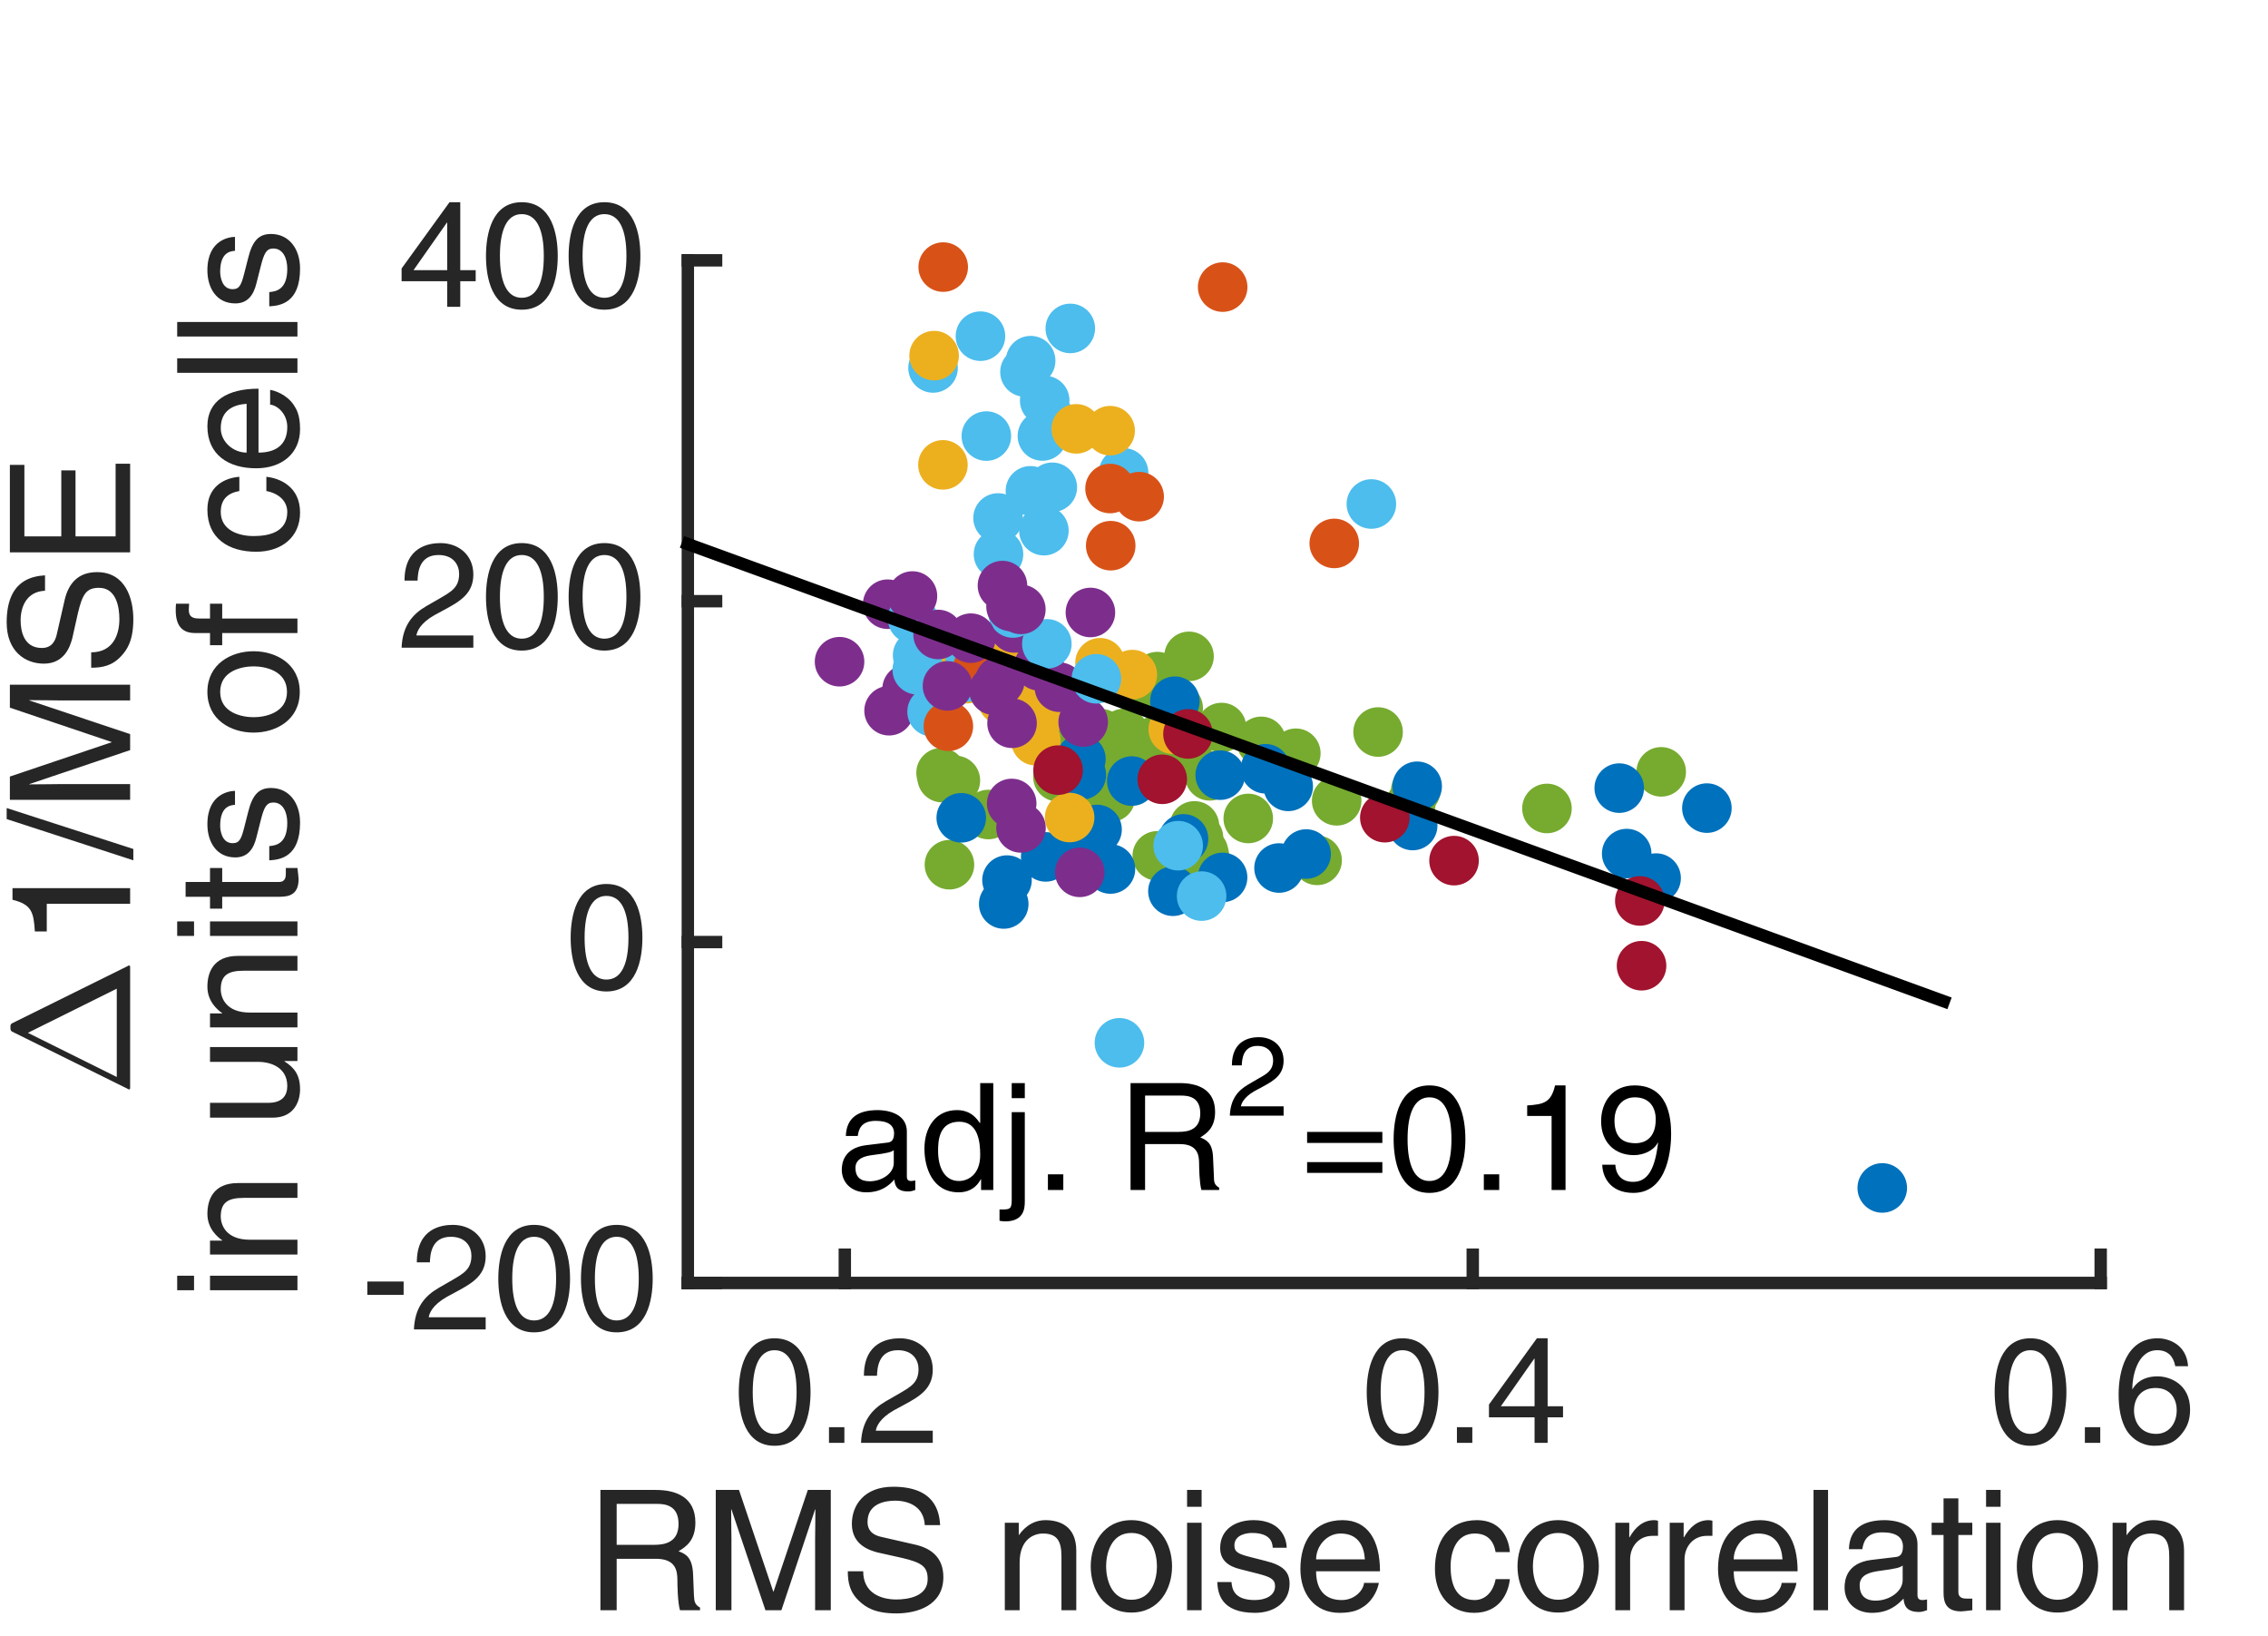 <?xml version="1.0"?>
<!DOCTYPE svg PUBLIC '-//W3C//DTD SVG 1.0//EN'
          'http://www.w3.org/TR/2001/REC-SVG-20010904/DTD/svg10.dtd'>
<svg xmlns:xlink="http://www.w3.org/1999/xlink" style="fill-opacity:1; color-rendering:auto; color-interpolation:auto; text-rendering:auto; stroke:black; stroke-linecap:square; stroke-miterlimit:10; shape-rendering:auto; stroke-opacity:1; fill:black; stroke-dasharray:none; font-weight:normal; stroke-width:1; font-family:'Dialog'; font-style:normal; stroke-linejoin:miter; font-size:12px; stroke-dashoffset:0; image-rendering:auto;" width="122" height="88" xmlns="http://www.w3.org/2000/svg"
><rect width="100%" height="100%" fill="#333333" stroke="none"/><!--Generated by the Batik Graphics2D SVG Generator--><defs id="genericDefs"
  /><g
  ><defs id="defs1"
    ><clipPath clipPathUnits="userSpaceOnUse" id="clipPath1"
      ><path d="M0 0 L122 0 L122 88 L0 88 L0 0 Z"
      /></clipPath
    ></defs
    ><g style="fill:white; stroke:white;"
    ><rect x="0" y="0" width="122" style="clip-path:url(#clipPath1); stroke:none;" height="88"
    /></g
    ><g style="fill:white; text-rendering:optimizeSpeed; color-rendering:optimizeSpeed; image-rendering:optimizeSpeed; shape-rendering:crispEdges; stroke:white; color-interpolation:sRGB;"
    ><rect x="0" width="122" height="88" y="0" style="stroke:none;"
      /><path style="stroke:none;" d="M37 69 L113 69 L113 14 L37 14 Z"
    /></g
    ><g style="fill:rgb(38,38,38); text-rendering:geometricPrecision; image-rendering:optimizeQuality; color-rendering:optimizeQuality; stroke-linejoin:round; stroke:rgb(38,38,38); color-interpolation:linearRGB; stroke-width:0.667;"
    ><line y2="69" style="fill:none;" x1="37" x2="113" y1="69"
      /><line y2="67.48" style="fill:none;" x1="45.444" x2="45.444" y1="69"
      /><line y2="67.48" style="fill:none;" x1="79.222" x2="79.222" y1="69"
      /><line y2="67.48" style="fill:none;" x1="113" x2="113" y1="69"
    /></g
    ><g transform="translate(45.444,70.6)" style="font-size:8px; fill:rgb(38,38,38); text-rendering:geometricPrecision; image-rendering:optimizeQuality; color-rendering:optimizeQuality; font-family:'Helvetica LT Std'; stroke:rgb(38,38,38); color-interpolation:linearRGB;"
    ><path style="stroke:none;" d="M-2.594 4.266 C-2.594 2.859 -2.969 2.016 -3.781 2.016 C-4.578 2.016 -4.953 2.859 -4.953 4.266 C-4.953 5.672 -4.578 6.516 -3.781 6.516 C-2.969 6.516 -2.594 5.672 -2.594 4.266 ZM-1.844 4.266 C-1.844 5.438 -2.156 7.156 -3.781 7.156 C-5.391 7.156 -5.703 5.438 -5.703 4.266 C-5.703 3.094 -5.391 1.375 -3.781 1.375 C-2.156 1.375 -1.844 3.094 -1.844 4.266 ZM-0.023 6.156 L-0.023 7 L-0.851 7 L-0.851 6.156 ZM1.731 3.391 L1.028 3.391 C1.028 1.562 2.356 1.375 2.965 1.375 C3.934 1.375 4.731 2.016 4.731 3.062 C4.731 4.062 4.059 4.484 3.215 4.938 L2.637 5.25 C1.871 5.688 1.7 6.125 1.668 6.344 L4.731 6.344 L4.731 7 L0.872 7 C0.918 5.828 1.45 5.203 2.2 4.766 L2.934 4.344 C3.543 3.984 3.965 3.766 3.965 3.031 C3.965 2.578 3.684 2.016 2.856 2.016 C1.793 2.016 1.746 3 1.731 3.391 Z"
    /></g
    ><g transform="translate(79.222,70.6)" style="font-size:8px; fill:rgb(38,38,38); text-rendering:geometricPrecision; image-rendering:optimizeQuality; color-rendering:optimizeQuality; font-family:'Helvetica LT Std'; stroke:rgb(38,38,38); color-interpolation:linearRGB;"
    ><path style="stroke:none;" d="M-2.594 4.266 C-2.594 2.859 -2.969 2.016 -3.781 2.016 C-4.578 2.016 -4.953 2.859 -4.953 4.266 C-4.953 5.672 -4.578 6.516 -3.781 6.516 C-2.969 6.516 -2.594 5.672 -2.594 4.266 ZM-1.844 4.266 C-1.844 5.438 -2.156 7.156 -3.781 7.156 C-5.391 7.156 -5.703 5.438 -5.703 4.266 C-5.703 3.094 -5.391 1.375 -3.781 1.375 C-2.156 1.375 -1.844 3.094 -1.844 4.266 ZM-0.023 6.156 L-0.023 7 L-0.851 7 L-0.851 6.156 ZM4.856 5.625 L4.028 5.625 L4.028 7 L3.325 7 L3.325 5.625 L0.872 5.625 L0.872 4.938 L3.45 1.375 L4.028 1.375 L4.028 5.031 L4.856 5.031 ZM3.309 2.469 L1.512 5.031 L3.325 5.031 L3.325 2.469 Z"
    /></g
    ><g transform="translate(113,70.6)" style="font-size:8px; fill:rgb(38,38,38); text-rendering:geometricPrecision; image-rendering:optimizeQuality; color-rendering:optimizeQuality; font-family:'Helvetica LT Std'; stroke:rgb(38,38,38); color-interpolation:linearRGB;"
    ><path style="stroke:none;" d="M-2.594 4.266 C-2.594 2.859 -2.969 2.016 -3.781 2.016 C-4.578 2.016 -4.953 2.859 -4.953 4.266 C-4.953 5.672 -4.578 6.516 -3.781 6.516 C-2.969 6.516 -2.594 5.672 -2.594 4.266 ZM-1.844 4.266 C-1.844 5.438 -2.156 7.156 -3.781 7.156 C-5.391 7.156 -5.703 5.438 -5.703 4.266 C-5.703 3.094 -5.391 1.375 -3.781 1.375 C-2.156 1.375 -1.844 3.094 -1.844 4.266 ZM-0.023 6.156 L-0.023 7 L-0.851 7 L-0.851 6.156 ZM4.7 2.875 L4.012 2.875 C3.918 2.375 3.637 2.016 3.043 2.016 C1.934 2.016 1.7 3.5 1.7 4.094 L1.715 4.109 C1.887 3.797 2.278 3.422 3.059 3.422 C3.747 3.422 4.809 3.859 4.809 5.203 C4.809 5.781 4.653 6.188 4.278 6.609 C3.981 6.938 3.637 7.156 2.856 7.156 C2.418 7.156 1.809 6.953 1.403 6.344 C1.075 5.812 0.965 5.125 0.965 4.391 C0.965 3.156 1.371 1.375 3.059 1.375 C3.7 1.375 4.622 1.734 4.7 2.875 ZM1.793 5.266 C1.793 5.875 2.153 6.516 2.981 6.516 C3.653 6.516 4.09 5.984 4.09 5.234 C4.09 4.734 3.825 4.047 2.95 4.047 C2.168 4.047 1.793 4.609 1.793 5.266 Z"
    /></g
    ><g transform="translate(75,79.6)" style="font-size:8.8px; fill:rgb(38,38,38); text-rendering:geometricPrecision; image-rendering:optimizeQuality; color-rendering:optimizeQuality; font-family:'Helvetica LT Std'; stroke:rgb(38,38,38); color-interpolation:linearRGB;"
    ><path style="stroke:none;" d="M-41.828 4.234 L-41.828 7 L-42.703 7 L-42.703 0.531 L-39.719 0.531 C-38.656 0.531 -37.594 0.906 -37.594 2.281 C-37.594 3.234 -38.078 3.578 -38.5 3.828 C-38.125 3.969 -37.766 4.141 -37.719 5.031 L-37.672 6.203 C-37.656 6.562 -37.609 6.703 -37.344 6.859 L-37.344 7 L-38.422 7 C-38.547 6.609 -38.562 5.625 -38.562 5.375 C-38.562 4.844 -38.672 4.234 -39.719 4.234 ZM-41.828 1.281 L-41.828 3.484 L-39.812 3.484 C-39.172 3.484 -38.5 3.312 -38.5 2.359 C-38.5 1.359 -39.219 1.281 -39.656 1.281 ZM-30.311 7 L-31.154 7 L-31.154 3.188 C-31.154 3 -31.139 2.172 -31.139 1.578 L-31.154 1.578 L-32.967 7 L-33.826 7 L-35.654 1.578 L-35.67 1.578 C-35.67 2.172 -35.654 3 -35.654 3.188 L-35.654 7 L-36.498 7 L-36.498 0.531 L-35.248 0.531 L-33.404 6 L-33.389 6 L-31.545 0.531 L-30.311 0.531 ZM-24.427 2.422 L-25.255 2.422 C-25.302 1.422 -26.13 1.109 -26.849 1.109 C-27.395 1.109 -28.333 1.266 -28.333 2.25 C-28.333 2.797 -27.942 2.984 -27.567 3.062 L-25.724 3.484 C-24.88 3.688 -24.255 4.188 -24.255 5.219 C-24.255 6.75 -25.677 7.172 -26.786 7.172 C-27.974 7.172 -28.442 6.812 -28.739 6.547 C-29.286 6.062 -29.395 5.516 -29.395 4.906 L-28.567 4.906 C-28.567 6.078 -27.614 6.422 -26.786 6.422 C-26.161 6.422 -25.099 6.266 -25.099 5.328 C-25.099 4.656 -25.411 4.438 -26.474 4.188 L-27.802 3.891 C-28.224 3.781 -29.177 3.484 -29.177 2.359 C-29.177 1.359 -28.52 0.359 -26.958 0.359 C-24.692 0.359 -24.474 1.719 -24.427 2.422 ZM-17.105 3.797 L-17.105 7 L-17.902 7 L-17.902 4.109 C-17.902 3.281 -18.137 2.875 -18.902 2.875 C-19.355 2.875 -20.152 3.156 -20.152 4.438 L-20.152 7 L-20.949 7 L-20.949 2.297 L-20.199 2.297 L-20.199 2.953 L-20.184 2.953 C-20.012 2.703 -19.559 2.156 -18.762 2.156 C-18.027 2.156 -17.105 2.453 -17.105 3.797 ZM-16.328 4.641 C-16.328 3.422 -15.641 2.156 -14.141 2.156 C-12.641 2.156 -11.953 3.422 -11.953 4.641 C-11.953 5.859 -12.641 7.125 -14.141 7.125 C-15.641 7.125 -16.328 5.859 -16.328 4.641 ZM-15.5 4.641 C-15.5 5.266 -15.266 6.438 -14.141 6.438 C-13 6.438 -12.766 5.266 -12.766 4.641 C-12.766 4.016 -13 2.844 -14.141 2.844 C-15.266 2.844 -15.5 4.016 -15.5 4.641 ZM-10.363 2.297 L-10.363 7 L-11.145 7 L-11.145 2.297 ZM-10.363 1.438 L-11.145 1.438 L-11.145 0.531 L-10.363 0.531 ZM-5.787 3.641 L-6.537 3.641 C-6.553 3.344 -6.662 2.844 -7.662 2.844 C-7.896 2.844 -8.6 2.922 -8.6 3.516 C-8.6 3.891 -8.35 3.984 -7.74 4.141 L-6.943 4.344 C-5.975 4.578 -5.631 4.938 -5.631 5.578 C-5.631 6.547 -6.428 7.141 -7.49 7.141 C-9.35 7.141 -9.49 6.062 -9.521 5.484 L-8.756 5.484 C-8.725 5.859 -8.615 6.453 -7.506 6.453 C-6.928 6.453 -6.412 6.219 -6.412 5.703 C-6.412 5.328 -6.678 5.203 -7.35 5.031 L-8.271 4.797 C-8.928 4.641 -9.365 4.312 -9.365 3.656 C-9.365 2.625 -8.506 2.156 -7.584 2.156 C-5.896 2.156 -5.787 3.406 -5.787 3.641 ZM-1.627 5.531 L-0.83 5.531 C-0.861 5.75 -1.065 6.422 -1.658 6.812 C-1.877 6.953 -2.189 7.141 -2.939 7.141 C-4.268 7.141 -5.049 6.141 -5.049 4.781 C-5.049 3.312 -4.346 2.156 -2.783 2.156 C-1.424 2.156 -0.768 3.234 -0.768 4.906 L-4.205 4.906 C-4.205 5.891 -3.736 6.453 -2.83 6.453 C-2.08 6.453 -1.643 5.875 -1.627 5.531 ZM-4.205 4.266 L-1.58 4.266 C-1.627 3.547 -1.94 2.875 -2.893 2.875 C-3.627 2.875 -4.205 3.547 -4.205 4.266 ZM6.219 3.875 L5.453 3.875 C5.344 3.25 5 2.875 4.328 2.875 C3.359 2.875 3.031 3.812 3.031 4.641 C3.031 5.453 3.234 6.453 4.328 6.453 C4.859 6.453 5.312 6.062 5.453 5.328 L6.219 5.328 C6.141 6.078 5.672 7.141 4.297 7.141 C2.969 7.141 2.188 6.141 2.188 4.781 C2.188 3.312 2.891 2.156 4.453 2.156 C5.688 2.156 6.156 3.062 6.219 3.875 ZM6.629 4.641 C6.629 3.422 7.316 2.156 8.816 2.156 C10.316 2.156 11.004 3.422 11.004 4.641 C11.004 5.859 10.316 7.125 8.816 7.125 C7.316 7.125 6.629 5.859 6.629 4.641 ZM7.457 4.641 C7.457 5.266 7.691 6.438 8.816 6.438 C9.957 6.438 10.191 5.266 10.191 4.641 C10.191 4.016 9.957 2.844 8.816 2.844 C7.691 2.844 7.457 4.016 7.457 4.641 ZM12.688 4.266 L12.688 7 L11.891 7 L11.891 2.297 L12.641 2.297 L12.641 3.078 L12.656 3.078 C12.969 2.531 13.391 2.156 13.984 2.156 C14.078 2.156 14.125 2.172 14.188 2.188 L14.188 3 L13.891 3 C13.156 3 12.688 3.578 12.688 4.266 ZM15.614 4.266 L15.614 7 L14.817 7 L14.817 2.297 L15.567 2.297 L15.567 3.078 L15.583 3.078 C15.896 2.531 16.317 2.156 16.911 2.156 C17.005 2.156 17.052 2.172 17.114 2.188 L17.114 3 L16.817 3 C16.083 3 15.614 3.578 15.614 4.266 ZM20.838 5.531 L21.635 5.531 C21.604 5.75 21.4 6.422 20.807 6.812 C20.588 6.953 20.275 7.141 19.525 7.141 C18.197 7.141 17.416 6.141 17.416 4.781 C17.416 3.312 18.119 2.156 19.682 2.156 C21.041 2.156 21.697 3.234 21.697 4.906 L18.26 4.906 C18.26 5.891 18.729 6.453 19.635 6.453 C20.385 6.453 20.822 5.875 20.838 5.531 ZM18.26 4.266 L20.885 4.266 C20.838 3.547 20.525 2.875 19.572 2.875 C18.838 2.875 18.26 3.547 18.26 4.266 ZM23.334 0.531 L23.334 7 L22.553 7 L22.553 0.531 ZM25.176 3.719 L24.457 3.719 C24.488 2.594 25.238 2.156 26.395 2.156 C26.77 2.156 28.145 2.266 28.145 3.469 L28.145 6.188 C28.145 6.375 28.238 6.453 28.41 6.453 C28.473 6.453 28.582 6.438 28.66 6.422 L28.66 7 C28.535 7.031 28.41 7.094 28.238 7.094 C27.535 7.094 27.426 6.734 27.395 6.375 C27.082 6.703 26.613 7.141 25.691 7.141 C24.832 7.141 24.223 6.594 24.223 5.781 C24.223 5.375 24.332 4.469 25.645 4.297 L26.957 4.141 C27.145 4.125 27.363 4.047 27.363 3.578 C27.363 3.078 27.004 2.812 26.254 2.812 C25.363 2.812 25.238 3.359 25.176 3.719 ZM27.348 5.375 L27.348 4.594 C27.223 4.703 27.02 4.766 26.051 4.891 C25.66 4.953 25.035 5.062 25.035 5.656 C25.035 6.172 25.301 6.484 25.895 6.484 C26.629 6.484 27.348 6 27.348 5.375 ZM31.094 2.953 L30.344 2.953 L30.344 6.016 C30.344 6.375 30.656 6.375 30.812 6.375 L31.094 6.375 L31.094 7 C30.812 7.031 30.578 7.062 30.5 7.062 C29.719 7.062 29.547 6.625 29.547 6.062 L29.547 2.953 L28.906 2.953 L28.906 2.297 L29.547 2.297 L29.547 0.984 L30.344 0.984 L30.344 2.297 L31.094 2.297 ZM32.615 2.297 L32.615 7 L31.834 7 L31.834 2.297 ZM32.615 1.438 L31.834 1.438 L31.834 0.531 L32.615 0.531 ZM33.488 4.641 C33.488 3.422 34.176 2.156 35.676 2.156 C37.176 2.156 37.863 3.422 37.863 4.641 C37.863 5.859 37.176 7.125 35.676 7.125 C34.176 7.125 33.488 5.859 33.488 4.641 ZM34.316 4.641 C34.316 5.266 34.551 6.438 35.676 6.438 C36.816 6.438 37.051 5.266 37.051 4.641 C37.051 4.016 36.816 2.844 35.676 2.844 C34.551 2.844 34.316 4.016 34.316 4.641 ZM42.484 3.797 L42.484 7 L41.688 7 L41.688 4.109 C41.688 3.281 41.453 2.875 40.688 2.875 C40.234 2.875 39.438 3.156 39.438 4.438 L39.438 7 L38.641 7 L38.641 2.297 L39.391 2.297 L39.391 2.953 L39.406 2.953 C39.578 2.703 40.031 2.156 40.828 2.156 C41.562 2.156 42.484 2.453 42.484 3.797 Z"
    /></g
    ><g style="fill:rgb(38,38,38); text-rendering:geometricPrecision; image-rendering:optimizeQuality; color-rendering:optimizeQuality; stroke-linejoin:round; stroke:rgb(38,38,38); color-interpolation:linearRGB; stroke-width:0.667;"
    ><line y2="14" style="fill:none;" x1="37" x2="37" y1="69"
      /><line y2="69" style="fill:none;" x1="37" x2="38.52" y1="69"
      /><line y2="50.667" style="fill:none;" x1="37" x2="38.52" y1="50.667"
      /><line y2="32.333" style="fill:none;" x1="37" x2="38.52" y1="32.333"
      /><line y2="14" style="fill:none;" x1="37" x2="38.52" y1="14"
    /></g
    ><g transform="translate(35.4,69)" style="font-size:8px; fill:rgb(38,38,38); text-rendering:geometricPrecision; image-rendering:optimizeQuality; color-rendering:optimizeQuality; font-family:'Helvetica LT Std'; stroke:rgb(38,38,38); color-interpolation:linearRGB;"
    ><path style="stroke:none;" d="M-13.688 -0.078 L-13.688 0.641 L-15.641 0.641 L-15.641 -0.078 ZM-12.275 -1.109 L-12.978 -1.109 C-12.978 -2.938 -11.65 -3.125 -11.041 -3.125 C-10.072 -3.125 -9.275 -2.484 -9.275 -1.438 C-9.275 -0.438 -9.947 -0.016 -10.791 0.438 L-11.369 0.75 C-12.134 1.188 -12.306 1.625 -12.338 1.844 L-9.275 1.844 L-9.275 2.5 L-13.134 2.5 C-13.088 1.328 -12.556 0.703 -11.806 0.266 L-11.072 -0.156 C-10.463 -0.516 -10.041 -0.734 -10.041 -1.469 C-10.041 -1.922 -10.322 -2.484 -11.15 -2.484 C-12.213 -2.484 -12.259 -1.5 -12.275 -1.109 ZM-5.486 -0.234 C-5.486 -1.641 -5.861 -2.484 -6.673 -2.484 C-7.47 -2.484 -7.845 -1.641 -7.845 -0.234 C-7.845 1.172 -7.47 2.016 -6.673 2.016 C-5.861 2.016 -5.486 1.172 -5.486 -0.234 ZM-4.736 -0.234 C-4.736 0.938 -5.048 2.656 -6.673 2.656 C-8.283 2.656 -8.595 0.938 -8.595 -0.234 C-8.595 -1.406 -8.283 -3.125 -6.673 -3.125 C-5.048 -3.125 -4.736 -1.406 -4.736 -0.234 ZM-1.04 -0.234 C-1.04 -1.641 -1.415 -2.484 -2.228 -2.484 C-3.025 -2.484 -3.4 -1.641 -3.4 -0.234 C-3.4 1.172 -3.025 2.016 -2.228 2.016 C-1.415 2.016 -1.04 1.172 -1.04 -0.234 ZM-0.29 -0.234 C-0.29 0.938 -0.603 2.656 -2.228 2.656 C-3.837 2.656 -4.149 0.938 -4.149 -0.234 C-4.149 -1.406 -3.837 -3.125 -2.228 -3.125 C-0.603 -3.125 -0.29 -1.406 -0.29 -0.234 Z"
    /></g
    ><g transform="translate(35.4,50.667)" style="font-size:8px; fill:rgb(38,38,38); text-rendering:geometricPrecision; image-rendering:optimizeQuality; color-rendering:optimizeQuality; font-family:'Helvetica LT Std'; stroke:rgb(38,38,38); color-interpolation:linearRGB;"
    ><path style="stroke:none;" d="M-1.594 -0.234 C-1.594 -1.641 -1.969 -2.484 -2.781 -2.484 C-3.578 -2.484 -3.953 -1.641 -3.953 -0.234 C-3.953 1.172 -3.578 2.016 -2.781 2.016 C-1.969 2.016 -1.594 1.172 -1.594 -0.234 ZM-0.844 -0.234 C-0.844 0.938 -1.156 2.656 -2.781 2.656 C-4.391 2.656 -4.703 0.938 -4.703 -0.234 C-4.703 -1.406 -4.391 -3.125 -2.781 -3.125 C-1.156 -3.125 -0.844 -1.406 -0.844 -0.234 Z"
    /></g
    ><g transform="translate(35.4,32.333)" style="font-size:8px; fill:rgb(38,38,38); text-rendering:geometricPrecision; image-rendering:optimizeQuality; color-rendering:optimizeQuality; font-family:'Helvetica LT Std'; stroke:rgb(38,38,38); color-interpolation:linearRGB;"
    ><path style="stroke:none;" d="M-12.938 -1.109 L-13.641 -1.109 C-13.641 -2.938 -12.312 -3.125 -11.703 -3.125 C-10.734 -3.125 -9.938 -2.484 -9.938 -1.438 C-9.938 -0.438 -10.609 -0.016 -11.453 0.438 L-12.031 0.75 C-12.797 1.188 -12.969 1.625 -13 1.844 L-9.938 1.844 L-9.938 2.5 L-13.797 2.5 C-13.75 1.328 -13.219 0.703 -12.469 0.266 L-11.734 -0.156 C-11.125 -0.516 -10.703 -0.734 -10.703 -1.469 C-10.703 -1.922 -10.984 -2.484 -11.812 -2.484 C-12.875 -2.484 -12.922 -1.5 -12.938 -1.109 ZM-6.148 -0.234 C-6.148 -1.641 -6.523 -2.484 -7.336 -2.484 C-8.133 -2.484 -8.508 -1.641 -8.508 -0.234 C-8.508 1.172 -8.133 2.016 -7.336 2.016 C-6.523 2.016 -6.148 1.172 -6.148 -0.234 ZM-5.398 -0.234 C-5.398 0.938 -5.711 2.656 -7.336 2.656 C-8.945 2.656 -9.258 0.938 -9.258 -0.234 C-9.258 -1.406 -8.945 -3.125 -7.336 -3.125 C-5.711 -3.125 -5.398 -1.406 -5.398 -0.234 ZM-1.703 -0.234 C-1.703 -1.641 -2.078 -2.484 -2.89 -2.484 C-3.687 -2.484 -4.062 -1.641 -4.062 -0.234 C-4.062 1.172 -3.687 2.016 -2.89 2.016 C-2.078 2.016 -1.703 1.172 -1.703 -0.234 ZM-0.953 -0.234 C-0.953 0.938 -1.265 2.656 -2.89 2.656 C-4.5 2.656 -4.812 0.938 -4.812 -0.234 C-4.812 -1.406 -4.5 -3.125 -2.89 -3.125 C-1.265 -3.125 -0.953 -1.406 -0.953 -0.234 Z"
    /></g
    ><g transform="translate(35.4,14)" style="font-size:8px; fill:rgb(38,38,38); text-rendering:geometricPrecision; image-rendering:optimizeQuality; color-rendering:optimizeQuality; font-family:'Helvetica LT Std'; stroke:rgb(38,38,38); color-interpolation:linearRGB;"
    ><path style="stroke:none;" d="M-9.812 1.125 L-10.641 1.125 L-10.641 2.5 L-11.344 2.5 L-11.344 1.125 L-13.797 1.125 L-13.797 0.438 L-11.219 -3.125 L-10.641 -3.125 L-10.641 0.531 L-9.812 0.531 ZM-11.359 -2.031 L-13.156 0.531 L-11.344 0.531 L-11.344 -2.031 ZM-6.148 -0.234 C-6.148 -1.641 -6.523 -2.484 -7.336 -2.484 C-8.133 -2.484 -8.508 -1.641 -8.508 -0.234 C-8.508 1.172 -8.133 2.016 -7.336 2.016 C-6.523 2.016 -6.148 1.172 -6.148 -0.234 ZM-5.398 -0.234 C-5.398 0.938 -5.711 2.656 -7.336 2.656 C-8.945 2.656 -9.258 0.938 -9.258 -0.234 C-9.258 -1.406 -8.945 -3.125 -7.336 -3.125 C-5.711 -3.125 -5.398 -1.406 -5.398 -0.234 ZM-1.703 -0.234 C-1.703 -1.641 -2.078 -2.484 -2.89 -2.484 C-3.687 -2.484 -4.062 -1.641 -4.062 -0.234 C-4.062 1.172 -3.687 2.016 -2.89 2.016 C-2.078 2.016 -1.703 1.172 -1.703 -0.234 ZM-0.953 -0.234 C-0.953 0.938 -1.265 2.656 -2.89 2.656 C-4.5 2.656 -4.812 0.938 -4.812 -0.234 C-4.812 -1.406 -4.5 -3.125 -2.89 -3.125 C-1.265 -3.125 -0.953 -1.406 -0.953 -0.234 Z"
    /></g
    ><g transform="translate(7,59) rotate(-90)" style="font-size:8.8px; fill:rgb(38,38,38); text-rendering:geometricPrecision; image-rendering:optimizeQuality; color-rendering:optimizeQuality; font-family:'mwb_cmr10'; stroke:rgb(38,38,38); color-interpolation:linearRGB;"
    ><path style="stroke:none;" d="M0.484 0 Q0.406 0 0.406 -0.078 Q0.422 -0.078 0.422 -0.086 Q0.422 -0.094 0.422 -0.094 L3.516 -6.344 Q3.562 -6.438 3.688 -6.438 L3.812 -6.438 Q3.922 -6.438 3.969 -6.344 L7.062 -0.094 Q7.078 -0.094 7.078 -0.086 Q7.078 -0.078 7.078 -0.078 Q7.078 0 7 0 L0.484 0 ZM1.078 -0.719 L5.828 -0.719 L3.453 -5.5 L1.078 -0.719 Z"
    /></g
    ><g transform="translate(7,51) rotate(-90)" style="font-size:8.8px; fill:rgb(38,38,38); text-rendering:geometricPrecision; image-rendering:optimizeQuality; color-rendering:optimizeQuality; font-family:'Helvetica LT Std'; stroke:rgb(38,38,38); color-interpolation:linearRGB;"
    ><path style="stroke:none;" d="M3.234 -6.328 L3.234 0 L2.391 0 L2.391 -4.484 L0.906 -4.484 L0.906 -5.125 C1.938 -5.188 2.359 -5.297 2.609 -6.328 ZM7.543 -6.641 L5.34 0.172 L4.731 0.172 L6.949 -6.641 ZM14.174 0 L13.33 0 L13.33 -3.812 C13.33 -4 13.346 -4.828 13.346 -5.422 L13.33 -5.422 L11.518 0 L10.658 0 L8.83 -5.422 L8.815 -5.422 C8.815 -4.828 8.83 -4 8.83 -3.812 L8.83 0 L7.986 0 L7.986 -6.469 L9.236 -6.469 L11.08 -1 L11.096 -1 L12.94 -6.469 L14.174 -6.469 ZM20.058 -4.578 L19.23 -4.578 C19.183 -5.578 18.355 -5.891 17.636 -5.891 C17.089 -5.891 16.151 -5.734 16.151 -4.75 C16.151 -4.203 16.542 -4.016 16.917 -3.938 L18.761 -3.516 C19.605 -3.312 20.23 -2.812 20.23 -1.781 C20.23 -0.25 18.808 0.172 17.698 0.172 C16.511 0.172 16.042 -0.188 15.745 -0.453 C15.198 -0.938 15.089 -1.484 15.089 -2.094 L15.917 -2.094 C15.917 -0.922 16.87 -0.578 17.698 -0.578 C18.323 -0.578 19.386 -0.734 19.386 -1.672 C19.386 -2.344 19.073 -2.562 18.011 -2.812 L16.683 -3.109 C16.261 -3.219 15.308 -3.516 15.308 -4.641 C15.308 -5.641 15.964 -6.641 17.526 -6.641 C19.792 -6.641 20.011 -5.281 20.058 -4.578 ZM26.061 -0.781 L26.061 0 L21.295 0 L21.295 -6.469 L25.998 -6.469 L25.998 -5.688 L22.154 -5.688 L22.154 -3.703 L25.701 -3.703 L25.701 -2.938 L22.154 -2.938 L22.154 -0.781 Z"
    /></g
    ><g transform="translate(16,70) rotate(-90)" style="font-size:8.8px; fill:rgb(38,38,38); text-rendering:geometricPrecision; image-rendering:optimizeQuality; color-rendering:optimizeQuality; font-family:'Helvetica LT Std'; stroke:rgb(38,38,38); color-interpolation:linearRGB;"
    ><path style="stroke:none;" d="M1.391 -4.703 L1.391 0 L0.609 0 L0.609 -4.703 ZM1.391 -5.562 L0.609 -5.562 L0.609 -6.469 L1.391 -6.469 ZM6.373 -3.203 L6.373 0 L5.576 0 L5.576 -2.891 C5.576 -3.719 5.342 -4.125 4.576 -4.125 C4.123 -4.125 3.326 -3.844 3.326 -2.562 L3.326 0 L2.529 0 L2.529 -4.703 L3.279 -4.703 L3.279 -4.047 L3.295 -4.047 C3.467 -4.297 3.92 -4.844 4.717 -4.844 C5.451 -4.844 6.373 -4.547 6.373 -3.203 ZM13.688 0 L12.938 0 L12.938 -0.688 L12.922 -0.703 C12.578 -0.156 12.172 0.141 11.422 0.141 C10.734 0.141 9.891 -0.203 9.891 -1.328 L9.891 -4.703 L10.688 -4.703 L10.688 -1.578 C10.688 -0.812 11.078 -0.547 11.594 -0.547 C12.594 -0.547 12.891 -1.438 12.891 -2.109 L12.891 -4.703 L13.688 -4.703 ZM18.59 -3.203 L18.59 0 L17.793 0 L17.793 -2.891 C17.793 -3.719 17.559 -4.125 16.793 -4.125 C16.34 -4.125 15.543 -3.844 15.543 -2.562 L15.543 0 L14.746 0 L14.746 -4.703 L15.496 -4.703 L15.496 -4.047 L15.512 -4.047 C15.684 -4.297 16.137 -4.844 16.934 -4.844 C17.668 -4.844 18.59 -4.547 18.59 -3.203 ZM20.445 -4.703 L20.445 0 L19.664 0 L19.664 -4.703 ZM20.445 -5.562 L19.664 -5.562 L19.664 -6.469 L20.445 -6.469 ZM23.318 -4.047 L22.568 -4.047 L22.568 -0.984 C22.568 -0.625 22.881 -0.625 23.037 -0.625 L23.318 -0.625 L23.318 0 C23.037 0.031 22.803 0.062 22.725 0.062 C21.943 0.062 21.771 -0.375 21.771 -0.938 L21.771 -4.047 L21.131 -4.047 L21.131 -4.703 L21.771 -4.703 L21.771 -6.016 L22.568 -6.016 L22.568 -4.703 L23.318 -4.703 ZM27.465 -3.359 L26.715 -3.359 C26.699 -3.656 26.59 -4.156 25.59 -4.156 C25.355 -4.156 24.652 -4.078 24.652 -3.484 C24.652 -3.109 24.902 -3.016 25.512 -2.859 L26.309 -2.656 C27.277 -2.422 27.621 -2.062 27.621 -1.422 C27.621 -0.453 26.824 0.141 25.762 0.141 C23.902 0.141 23.762 -0.938 23.73 -1.516 L24.496 -1.516 C24.527 -1.141 24.637 -0.547 25.746 -0.547 C26.324 -0.547 26.84 -0.781 26.84 -1.297 C26.84 -1.672 26.574 -1.797 25.902 -1.969 L24.98 -2.203 C24.324 -2.359 23.887 -2.688 23.887 -3.344 C23.887 -4.375 24.746 -4.844 25.668 -4.844 C27.355 -4.844 27.465 -3.594 27.465 -3.359 ZM30.6 -2.359 C30.6 -3.578 31.287 -4.844 32.787 -4.844 C34.287 -4.844 34.975 -3.578 34.975 -2.359 C34.975 -1.141 34.287 0.125 32.787 0.125 C31.287 0.125 30.6 -1.141 30.6 -2.359 ZM31.428 -2.359 C31.428 -1.734 31.662 -0.562 32.787 -0.562 C33.928 -0.562 34.162 -1.734 34.162 -2.359 C34.162 -2.984 33.928 -4.156 32.787 -4.156 C31.662 -4.156 31.428 -2.984 31.428 -2.359 ZM37.533 -4.047 L36.736 -4.047 L36.736 0 L35.955 0 L35.955 -4.047 L35.299 -4.047 L35.299 -4.703 L35.955 -4.703 L35.955 -5.516 C35.955 -6.234 36.393 -6.547 37.174 -6.547 C37.283 -6.547 37.408 -6.547 37.533 -6.531 L37.533 -5.828 C37.44 -5.828 37.315 -5.844 37.205 -5.844 C36.861 -5.844 36.736 -5.672 36.736 -5.297 L36.736 -4.703 L37.533 -4.703 ZM44.357 -3.125 L43.592 -3.125 C43.482 -3.75 43.139 -4.125 42.467 -4.125 C41.498 -4.125 41.17 -3.188 41.17 -2.359 C41.17 -1.547 41.373 -0.547 42.467 -0.547 C42.998 -0.547 43.451 -0.938 43.592 -1.672 L44.357 -1.672 C44.279 -0.922 43.81 0.141 42.435 0.141 C41.107 0.141 40.326 -0.859 40.326 -2.219 C40.326 -3.688 41.029 -4.844 42.592 -4.844 C43.826 -4.844 44.295 -3.938 44.357 -3.125 ZM48.236 -1.469 L49.033 -1.469 C49.002 -1.25 48.799 -0.578 48.205 -0.188 C47.986 -0.047 47.674 0.141 46.924 0.141 C45.596 0.141 44.815 -0.859 44.815 -2.219 C44.815 -3.688 45.518 -4.844 47.08 -4.844 C48.44 -4.844 49.096 -3.766 49.096 -2.094 L45.658 -2.094 C45.658 -1.109 46.127 -0.547 47.033 -0.547 C47.783 -0.547 48.221 -1.125 48.236 -1.469 ZM45.658 -2.734 L48.283 -2.734 C48.236 -3.453 47.924 -4.125 46.971 -4.125 C46.236 -4.125 45.658 -3.453 45.658 -2.734 ZM50.732 -6.469 L50.732 0 L49.951 0 L49.951 -6.469 ZM52.684 -6.469 L52.684 0 L51.902 0 L51.902 -6.469 ZM57.26 -3.359 L56.51 -3.359 C56.494 -3.656 56.385 -4.156 55.385 -4.156 C55.15 -4.156 54.447 -4.078 54.447 -3.484 C54.447 -3.109 54.697 -3.016 55.307 -2.859 L56.103 -2.656 C57.072 -2.422 57.416 -2.062 57.416 -1.422 C57.416 -0.453 56.619 0.141 55.557 0.141 C53.697 0.141 53.557 -0.938 53.525 -1.516 L54.291 -1.516 C54.322 -1.141 54.432 -0.547 55.541 -0.547 C56.119 -0.547 56.635 -0.781 56.635 -1.297 C56.635 -1.672 56.369 -1.797 55.697 -1.969 L54.775 -2.203 C54.119 -2.359 53.682 -2.688 53.682 -3.344 C53.682 -4.375 54.541 -4.844 55.463 -4.844 C57.15 -4.844 57.26 -3.594 57.26 -3.359 Z"
    /></g
    ><g transform="translate(56.908,41.776)" style="fill:rgb(118,171,47); text-rendering:geometricPrecision; color-rendering:optimizeQuality; image-rendering:optimizeQuality; color-interpolation:linearRGB; stroke:rgb(118,171,47);"
    ><circle r="1.333" style="stroke:none;" cx="0" cy="0"
      /><circle r="1.333" style="stroke:none;" cx="0" transform="translate(-6.285,-0.214)" cy="0"
      /><circle r="1.333" style="stroke:none;" cx="0" transform="translate(7.829,4.045)" cy="0"
      /><circle r="1.333" style="stroke:none;" cx="0" transform="translate(4.897,-1.318)" cy="0"
      /><circle r="1.333" style="stroke:none;" cx="0" transform="translate(-0.132,-2.874)" cy="0"
      /><circle r="1.333" style="stroke:none;" cx="0" transform="translate(7.052,-6.476)" cy="0"
      /><circle r="1.333" style="stroke:none;" cx="0" transform="translate(1.085,-2.439)" cy="0"
      /><circle r="1.333" style="stroke:none;" cx="0" transform="translate(8.167,-0.052)" cy="0"
      /><circle r="1.333" style="stroke:none;" cx="0" transform="translate(-5.836,4.729)" cy="0"
      /><circle r="1.333" style="stroke:none;" cx="0" transform="translate(-3.742,2.03)" cy="0"
      /><circle r="1.333" style="stroke:none;" cx="0" transform="translate(5.344,4.253)" cy="0"
      /><circle r="1.333" style="stroke:none;" cx="0" transform="translate(1.717,-0.973)" cy="0"
      /><circle r="1.333" style="stroke:none;" cx="0" transform="translate(-6.229,0.044)" cy="0"
      /><circle r="1.333" style="stroke:none;" cx="0" transform="translate(-5.516,0.197)" cy="0"
      /><circle r="1.333" style="stroke:none;" cx="0" transform="translate(7.562,3.28)" cy="0"
      /><circle r="1.333" style="stroke:none;" cx="0" transform="translate(12.797,-1.264)" cy="0"
      /><circle r="1.333" style="stroke:none;" cx="0" transform="translate(6.928,-1.293)" cy="0"
      /><circle r="1.333" style="stroke:none;" cx="0" transform="translate(2.829,1.099)" cy="0"
      /><circle r="1.333" style="stroke:none;" cx="0" transform="translate(32.451,-0.265)" cy="0"
      /><circle r="1.333" style="stroke:none;" cx="0" transform="translate(8.801,-2.648)" cy="0"
      /><circle r="1.333" style="stroke:none;" cx="0" transform="translate(5.065,-4.689)" cy="0"
      /><circle r="1.333" style="stroke:none;" cx="0" transform="translate(3.605,-1.522)" cy="0"
      /><circle r="1.333" style="stroke:none;" cx="0" transform="translate(10.238,2.242)" cy="0"
      /><circle r="1.333" style="stroke:none;" cx="0" transform="translate(5.303,-1.957)" cy="0"
      /><circle r="1.333" style="stroke:none;" cx="0" transform="translate(5.955,-0.978)" cy="0"
      /><circle r="1.333" style="stroke:none;" cx="0" transform="translate(26.306,1.704)" cy="0"
      /><circle r="1.333" style="stroke:none;" cx="0" transform="translate(18.976,1.478)" cy="0"
      /><circle r="1.333" style="stroke:none;" cx="0" transform="translate(14.995,1.292)" cy="0"
      /><circle r="1.333" style="stroke:none;" cx="0" transform="translate(7.343,2.642)" cy="0"
      /><circle r="1.333" style="stroke:none;" cx="0" transform="translate(5.581,-1.515)" cy="0"
      /><circle r="1.333" style="stroke:none;" cx="0" transform="translate(1.592,2.049)" cy="0"
      /><circle r="1.333" style="stroke:none;" cx="0" transform="translate(10.934,-1.904)" cy="0"
      /><circle r="1.333" style="stroke:none;" cx="0" transform="translate(7.888,4.29)" cy="0"
      /><circle r="1.333" style="stroke:none;" cx="0" transform="translate(13.942,4.495)" cy="0"
      /><circle r="1.333" style="stroke:none;" cx="0" transform="translate(17.222,-2.407)" cy="0"
      /><circle r="1.333" style="stroke:none;" cx="0" transform="translate(6.468,-3.695)" cy="0"
      /><circle r="1.333" style="stroke:none;" cx="0" transform="translate(-2.327,-3.086)" cy="0"
      /><circle r="1.333" style="stroke:none;" cx="0" transform="translate(19.246,0.739)" cy="0"
      /><circle r="1.333" style="stroke:none;" cx="0" transform="translate(3.559,-2.332)" cy="0"
      /><circle r="1.333" style="stroke:none;" cx="0" transform="translate(2.311,-2.318)" cy="0"
      /><circle r="1.333" style="stroke:none;" cx="0" transform="translate(5.347,-5.386)" cy="0"
      /><circle transform="translate(6.186,6.156)" style="fill:rgb(0,113,188); stroke:none;" r="1.333" cx="0" cy="0"
      /><circle transform="translate(-5.201,2.207)" style="fill:rgb(0,113,188); stroke:none;" r="1.333" cx="0" cy="0"
      /><circle transform="translate(19.325,0.511)" style="fill:rgb(0,113,188); stroke:none;" r="1.333" cx="0" cy="0"
      /><circle transform="translate(11.894,4.907)" style="fill:rgb(0,113,188); stroke:none;" r="1.333" cx="0" cy="0"
      /><circle transform="translate(8.73,-0.088)" style="fill:rgb(0,113,188); stroke:none;" r="1.333" cx="0" cy="0"
      /><circle transform="translate(2.825,4.96)" style="fill:rgb(0,113,188); stroke:none;" r="1.333" cx="0" cy="0"
      /><circle transform="translate(13.352,4.155)" style="fill:rgb(0,113,188); stroke:none;" r="1.333" cx="0" cy="0"
      /><circle transform="translate(1.213,3.758)" style="fill:rgb(0,113,188); stroke:none;" r="1.333" cx="0" cy="0"
      /><circle transform="translate(32.177,5.449)" style="fill:rgb(0,113,188); stroke:none;" r="1.333" cx="0" cy="0"
      /><circle transform="translate(8.857,5.413)" style="fill:rgb(0,113,188); stroke:none;" r="1.333" cx="0" cy="0"
      /><circle transform="translate(0.52,4.091)" style="fill:rgb(0,113,188); stroke:none;" r="1.333" cx="0" cy="0"
      /><circle transform="translate(1.236,-0.957)" style="fill:rgb(0,113,188); stroke:none;" r="1.333" cx="0" cy="0"
      /><circle transform="translate(44.342,22.113)" style="fill:rgb(0,113,188); stroke:none;" r="1.333" cx="0" cy="0"
      /><circle transform="translate(-2.915,6.841)" style="fill:rgb(0,113,188); stroke:none;" r="1.333" cx="0" cy="0"
      /><circle transform="translate(1.259,-0.099)" style="fill:rgb(0,113,188); stroke:none;" r="1.333" cx="0" cy="0"
      /><circle transform="translate(12.387,0.516)" style="fill:rgb(0,113,188); stroke:none;" r="1.333" cx="0" cy="0"
      /><circle transform="translate(-0.658,4.309)" style="fill:rgb(0,113,188); stroke:none;" r="1.333" cx="0" cy="0"
      /><circle transform="translate(6.756,3.341)" style="fill:rgb(0,113,188); stroke:none;" r="1.333" cx="0" cy="0"
      /><circle transform="translate(30.595,4.131)" style="fill:rgb(0,113,188); stroke:none;" r="1.333" cx="0" cy="0"
      /><circle transform="translate(-2.739,5.557)" style="fill:rgb(0,113,188); stroke:none;" r="1.333" cx="0" cy="0"
      /><circle transform="translate(3.973,0.232)" style="fill:rgb(0,113,188); stroke:none;" r="1.333" cx="0" cy="0"
      /><circle transform="translate(30.194,0.61)" style="fill:rgb(0,113,188); stroke:none;" r="1.333" cx="0" cy="0"
      /><circle transform="translate(2.105,2.836)" style="fill:rgb(0,113,188); stroke:none;" r="1.333" cx="0" cy="0"
      /><circle transform="translate(-1.239,-4.502)" style="fill:rgb(236,176,31); stroke:none;" r="1.333" cx="0" cy="0"
      /><circle transform="translate(2.265,-6.132)" style="fill:rgb(236,176,31); stroke:none;" r="1.333" cx="0" cy="0"
      /><circle transform="translate(0.629,2.192)" style="fill:rgb(236,176,31); stroke:none;" r="1.333" cx="0" cy="0"
      /><circle transform="translate(0.874,-4.42)" style="fill:rgb(236,176,31); stroke:none;" r="1.333" cx="0" cy="0"
      /><circle transform="translate(-7.956,-4.739)" style="fill:rgb(236,176,31); stroke:none;" r="1.333" cx="0" cy="0"
      /><circle transform="translate(-2.902,-7.193)" style="fill:rgb(236,176,31); stroke:none;" r="1.333" cx="0" cy="0"
      /><circle transform="translate(-0.954,-3.343)" style="fill:rgb(236,176,31); stroke:none;" r="1.333" cx="0" cy="0"
      /><circle transform="translate(6.203,-2.554)" style="fill:rgb(236,176,31); stroke:none;" r="1.333" cx="0" cy="0"
      /><circle transform="translate(-1.184,-1.938)" style="fill:rgb(236,176,31); stroke:none;" r="1.333" cx="0" cy="0"
      /><circle transform="translate(-5.69,-6.741)" style="fill:rgb(236,176,31); stroke:none;" r="1.333" cx="0" cy="0"
      /><circle transform="translate(-2.973,-4.119)" style="fill:rgb(236,176,31); stroke:none;" r="1.333" cx="0" cy="0"
      /><circle transform="translate(4.002,-5.496)" style="fill:rgb(236,176,31); stroke:none;" r="1.333" cx="0" cy="0"
      /><circle transform="translate(-4.92,-5.275)" style="fill:rgb(236,176,31); stroke:none;" r="1.333" cx="0" cy="0"
      /><circle transform="translate(-1.38,-4.17)" style="fill:rgb(236,176,31); stroke:none;" r="1.333" cx="0" cy="0"
      /><circle transform="translate(1.358,-2.944)" style="fill:rgb(125,46,141); stroke:none;" r="1.333" cx="0" cy="0"
      /><circle transform="translate(0.079,-4.816)" style="fill:rgb(125,46,141); stroke:none;" r="1.333" cx="0" cy="0"
      /><circle transform="translate(-9.083,-3.553)" style="fill:rgb(125,46,141); stroke:none;" r="1.333" cx="0" cy="0"
      /><circle transform="translate(-2.345,-8.004)" style="fill:rgb(125,46,141); stroke:none;" r="1.333" cx="0" cy="0"
      /><circle transform="translate(-9.158,-9.281)" style="fill:rgb(125,46,141); stroke:none;" r="1.333" cx="0" cy="0"
      /><circle transform="translate(-1.013,-5.968)" style="fill:rgb(125,46,141); stroke:none;" r="1.333" cx="0" cy="0"
      /><circle transform="translate(-11.747,-6.188)" style="fill:rgb(125,46,141); stroke:none;" r="1.333" cx="0" cy="0"
      /><circle transform="translate(-8.114,-4.721)" style="fill:rgb(125,46,141); stroke:none;" r="1.333" cx="0" cy="0"
      /><circle transform="translate(-4.934,-5.359)" style="fill:rgb(76,189,237); stroke:none;" r="1.333" cx="0" cy="0"
      /><circle transform="translate(3.309,14.308)" style="fill:rgb(76,189,237); stroke:none;" r="1.333" cx="0" cy="0"
      /><circle transform="translate(-6.769,-3.499)" style="fill:rgb(76,189,237); stroke:none;" r="1.333" cx="0" cy="0"
      /><circle transform="translate(-7.818,-8.505)" style="fill:rgb(76,189,237); stroke:none;" r="1.333" cx="0" cy="0"
      /><circle transform="translate(-7.547,-6.534)" style="fill:rgb(76,189,237); stroke:none;" r="1.333" cx="0" cy="0"
      /><circle transform="translate(-3.85,-18.323)" style="fill:rgb(76,189,237); stroke:none;" r="1.333" cx="0" cy="0"
      /><circle transform="translate(-4.168,-23.696)" style="fill:rgb(76,189,237); stroke:none;" r="1.333" cx="0" cy="0"
      /><circle transform="translate(0.665,-24.113)" style="fill:rgb(76,189,237); stroke:none;" r="1.333" cx="0" cy="0"
      /><circle transform="translate(7.729,6.417)" style="fill:rgb(76,189,237); stroke:none;" r="1.333" cx="0" cy="0"
      /><circle transform="translate(-7.566,-5.757)" style="fill:rgb(76,189,237); stroke:none;" r="1.333" cx="0" cy="0"
      /><circle transform="translate(-4.721,-6.139)" style="fill:rgb(76,189,237); stroke:none;" r="1.333" cx="0" cy="0"
      /><circle transform="translate(-1.479,-15.378)" style="fill:rgb(76,189,237); stroke:none;" r="1.333" cx="0" cy="0"
      /><circle transform="translate(-0.835,-18.328)" style="fill:rgb(76,189,237); stroke:none;" r="1.333" cx="0" cy="0"
      /><circle transform="translate(6.29,-4.063)" style="fill:rgb(0,113,188); stroke:none;" r="1.333" cx="0" cy="0"
      /><circle transform="translate(34.909,1.685)" style="fill:rgb(0,113,188); stroke:none;" r="1.333" cx="0" cy="0"
      /><circle transform="translate(19.083,2.621)" style="fill:rgb(0,113,188); stroke:none;" r="1.333" cx="0" cy="0"
      /><circle transform="translate(11.165,-0.431)" style="fill:rgb(0,113,188); stroke:none;" r="1.333" cx="0" cy="0"
      /><circle transform="translate(-3.22,-13.918)" style="fill:rgb(76,189,237); stroke:none;" r="1.333" cx="0" cy="0"
      /><circle transform="translate(-0.712,-20.236)" style="fill:rgb(76,189,237); stroke:none;" r="1.333" cx="0" cy="0"
      /><circle transform="translate(6.469,3.706)" style="fill:rgb(76,189,237); stroke:none;" r="1.333" cx="0" cy="0"
      /><circle transform="translate(-0.596,-7.149)" style="fill:rgb(76,189,237); stroke:none;" r="1.333" cx="0" cy="0"
      /><circle transform="translate(-1.772,-21.769)" style="fill:rgb(76,189,237); stroke:none;" r="1.333" cx="0" cy="0"
      /><circle transform="translate(3.532,-16.344)" style="fill:rgb(76,189,237); stroke:none;" r="1.333" cx="0" cy="0"
      /><circle transform="translate(-1.467,-22.378)" style="fill:rgb(76,189,237); stroke:none;" r="1.333" cx="0" cy="0"
      /><circle transform="translate(-0.755,-13.236)" style="fill:rgb(76,189,237); stroke:none;" r="1.333" cx="0" cy="0"
      /><circle transform="translate(-2.417,-8.808)" style="fill:rgb(76,189,237); stroke:none;" r="1.333" cx="0" cy="0"
      /><circle transform="translate(-3.197,-11.97)" style="fill:rgb(76,189,237); stroke:none;" r="1.333" cx="0" cy="0"
      /><circle transform="translate(-0.303,-15.569)" style="fill:rgb(76,189,237); stroke:none;" r="1.333" cx="0" cy="0"
      /><circle transform="translate(-6.717,-21.988)" style="fill:rgb(76,189,237); stroke:none;" r="1.333" cx="0" cy="0"
      /><circle transform="translate(2.069,-5.27)" style="fill:rgb(76,189,237); stroke:none;" r="1.333" cx="0" cy="0"
      /><circle transform="translate(16.86,-14.67)" style="fill:rgb(76,189,237); stroke:none;" r="1.333" cx="0" cy="0"
      /><circle transform="translate(-0.094,-18.935)" style="fill:rgb(76,189,237); stroke:none;" r="1.333" cx="0" cy="0"
      /><circle transform="translate(0.985,-18.712)" style="fill:rgb(236,176,31); stroke:none;" r="1.333" cx="0" cy="0"
      /><circle transform="translate(2.808,-18.614)" style="fill:rgb(236,176,31); stroke:none;" r="1.333" cx="0" cy="0"
      /><circle transform="translate(-6.661,-22.65)" style="fill:rgb(236,176,31); stroke:none;" r="1.333" cx="0" cy="0"
      /><circle transform="translate(-6.186,-16.775)" style="fill:rgb(236,176,31); stroke:none;" r="1.333" cx="0" cy="0"
      /><circle transform="translate(5.611,0.136)" style="fill:rgb(161,19,46); stroke:none;" r="1.333" cx="0" cy="0"
      /><circle transform="translate(21.308,4.51)" style="fill:rgb(161,19,46); stroke:none;" r="1.333" cx="0" cy="0"
      /><circle transform="translate(0.008,-0.358)" style="fill:rgb(161,19,46); stroke:none;" r="1.333" cx="0" cy="0"
      /><circle transform="translate(31.394,10.162)" style="fill:rgb(161,19,46); stroke:none;" r="1.333" cx="0" cy="0"
      /><circle transform="translate(17.585,2.2)" style="fill:rgb(161,19,46); stroke:none;" r="1.333" cx="0" cy="0"
      /><circle transform="translate(6.996,-2.304)" style="fill:rgb(161,19,46); stroke:none;" r="1.333" cx="0" cy="0"
      /><circle transform="translate(31.301,6.678)" style="fill:rgb(161,19,46); stroke:none;" r="1.333" cx="0" cy="0"
      /><circle transform="translate(-4.308,-5.843)" style="fill:rgb(216,82,24); stroke:none;" r="1.333" cx="0" cy="0"
      /><circle transform="translate(2.803,-15.503)" style="fill:rgb(216,82,24); stroke:none;" r="1.333" cx="0" cy="0"
      /><circle transform="translate(-5.894,-2.717)" style="fill:rgb(216,82,24); stroke:none;" r="1.333" cx="0" cy="0"
      /><circle transform="translate(4.369,-15.065)" style="fill:rgb(216,82,24); stroke:none;" r="1.333" cx="0" cy="0"
      /><circle transform="translate(2.839,-12.428)" style="fill:rgb(216,82,24); stroke:none;" r="1.333" cx="0" cy="0"
      /><circle transform="translate(8.861,-26.336)" style="fill:rgb(216,82,24); stroke:none;" r="1.333" cx="0" cy="0"
      /><circle transform="translate(-6.171,-27.412)" style="fill:rgb(216,82,24); stroke:none;" r="1.333" cx="0" cy="0"
      /><circle transform="translate(14.864,-12.55)" style="fill:rgb(216,82,24); stroke:none;" r="1.333" cx="0" cy="0"
      /><circle transform="translate(-2.984,-10.283)" style="fill:rgb(125,46,141); stroke:none;" r="1.333" cx="0" cy="0"
      /><circle transform="translate(-2.468,-2.877)" style="fill:rgb(125,46,141); stroke:none;" r="1.333" cx="0" cy="0"
      /><circle transform="translate(1.174,5.14)" style="fill:rgb(125,46,141); stroke:none;" r="1.333" cx="0" cy="0"
      /><circle transform="translate(-5.941,-4.888)" style="fill:rgb(125,46,141); stroke:none;" r="1.333" cx="0" cy="0"
      /><circle transform="translate(-2.487,1.436)" style="fill:rgb(125,46,141); stroke:none;" r="1.333" cx="0" cy="0"
      /><circle transform="translate(-1.987,2.751)" style="fill:rgb(125,46,141); stroke:none;" r="1.333" cx="0" cy="0"
      /><circle transform="translate(-2.523,-9.159)" style="fill:rgb(125,46,141); stroke:none;" r="1.333" cx="0" cy="0"
      /><circle transform="translate(-7.825,-9.721)" style="fill:rgb(125,46,141); stroke:none;" r="1.333" cx="0" cy="0"
      /><circle transform="translate(1.747,-8.836)" style="fill:rgb(125,46,141); stroke:none;" r="1.333" cx="0" cy="0"
      /><circle transform="translate(-6.448,-7.653)" style="fill:rgb(125,46,141); stroke:none;" r="1.333" cx="0" cy="0"
      /><circle transform="translate(-3.442,-4.655)" style="fill:rgb(125,46,141); stroke:none;" r="1.333" cx="0" cy="0"
      /><circle transform="translate(-1.994,-9.001)" style="fill:rgb(125,46,141); stroke:none;" r="1.333" cx="0" cy="0"
      /><circle transform="translate(-4.682,-7.454)" style="fill:rgb(125,46,141); stroke:none;" r="1.333" cx="0" cy="0"
      /><circle transform="translate(-3.127,-5.148)" style="fill:rgb(125,46,141); stroke:none;" r="1.333" cx="0" cy="0"
    /></g
    ><g style="stroke-linecap:butt; text-rendering:geometricPrecision; color-rendering:optimizeQuality; image-rendering:optimizeQuality; stroke-linejoin:round; color-interpolation:linearRGB; stroke-width:0.667;"
    ><path d="M37 29.26 L37.068 29.285 L37.135 29.31 L37.203 29.334 L37.27 29.359 L37.338 29.383 L37.405 29.408 L37.473 29.433 L37.54 29.457 L37.608 29.482 L37.676 29.506 L37.743 29.531 L37.811 29.555 L37.878 29.58 L37.946 29.605 L38.013 29.629 L38.081 29.654 L38.148 29.678 L38.216 29.703 L38.284 29.728 L38.351 29.752 L38.419 29.777 L38.486 29.801 L38.554 29.826 L38.621 29.851 L38.689 29.875 L38.756 29.9 L38.824 29.924 L38.892 29.949 L38.959 29.973 L39.027 29.998 L39.094 30.023 L39.162 30.047 L39.229 30.072 L39.297 30.096 L39.364 30.121 L39.432 30.145 L39.5 30.17 L39.567 30.195 L39.635 30.219 L39.702 30.244 L39.77 30.268 L39.837 30.293 L39.905 30.318 L39.972 30.342 L40.04 30.367 L40.108 30.391 L40.175 30.416 L40.243 30.441 L40.31 30.465 L40.378 30.49 L40.445 30.514 L40.513 30.539 L40.58 30.564 L40.648 30.588 L40.716 30.613 L40.783 30.637 L40.851 30.662 L40.918 30.686 L40.986 30.711 L41.053 30.736 L41.121 30.76 L41.188 30.785 L41.256 30.809 L41.324 30.834 L41.391 30.858 L41.459 30.883 L41.526 30.908 L41.594 30.932 L41.661 30.957 L41.729 30.982 L41.796 31.006 L41.864 31.031 L41.932 31.055 L41.999 31.08 L42.067 31.104 L42.134 31.129 L42.202 31.154 L42.269 31.178 L42.337 31.203 L42.404 31.227 L42.472 31.252 L42.54 31.276 L42.607 31.301 L42.675 31.326 L42.742 31.35 L42.81 31.375 L42.877 31.399 L42.945 31.424 L43.012 31.449 L43.08 31.473 L43.148 31.498 L43.215 31.522 L43.283 31.547 L43.35 31.572 L43.418 31.596 L43.485 31.621 L43.553 31.645 L43.62 31.67 L43.688 31.695 L43.756 31.719 L43.823 31.744 L43.891 31.768 L43.958 31.793 L44.026 31.817 L44.093 31.842 L44.161 31.867 L44.228 31.891 L44.296 31.916 L44.364 31.94 L44.431 31.965 L44.499 31.989 L44.566 32.014 L44.634 32.039 L44.701 32.063 L44.769 32.088 L44.836 32.112 L44.904 32.137 L44.972 32.162 L45.039 32.186 L45.107 32.211 L45.174 32.235 L45.242 32.26 L45.309 32.285 L45.377 32.309 L45.444 32.334 L45.512 32.358 L45.58 32.383 L45.647 32.407 L45.715 32.432 L45.782 32.457 L45.85 32.481 L45.917 32.506 L45.985 32.53 L46.052 32.555 L46.12 32.58 L46.188 32.604 L46.255 32.629 L46.323 32.653 L46.39 32.678 L46.458 32.703 L46.525 32.727 L46.593 32.752 L46.66 32.776 L46.728 32.801 L46.796 32.825 L46.863 32.85 L46.931 32.875 L46.998 32.899 L47.066 32.924 L47.133 32.948 L47.201 32.973 L47.268 32.998 L47.336 33.022 L47.404 33.047 L47.471 33.071 L47.539 33.096 L47.606 33.12 L47.674 33.145 L47.741 33.17 L47.809 33.194 L47.876 33.219 L47.944 33.243 L48.012 33.268 L48.079 33.293 L48.147 33.317 L48.214 33.342 L48.282 33.366 L48.349 33.391 L48.417 33.416 L48.484 33.44 L48.552 33.465 L48.62 33.489 L48.687 33.514 L48.755 33.538 L48.822 33.563 L48.89 33.588 L48.957 33.612 L49.025 33.637 L49.092 33.661 L49.16 33.686 L49.228 33.711 L49.295 33.735 L49.363 33.76 L49.43 33.784 L49.498 33.809 L49.565 33.834 L49.633 33.858 L49.7 33.883 L49.768 33.907 L49.836 33.932 L49.903 33.956 L49.971 33.981 L50.038 34.006 L50.106 34.03 L50.173 34.055 L50.241 34.079 L50.308 34.104 L50.376 34.129 L50.444 34.153 L50.511 34.178 L50.579 34.202 L50.646 34.227 L50.714 34.252 L50.781 34.276 L50.849 34.301 L50.916 34.325 L50.984 34.35 L51.052 34.374 L51.119 34.399 L51.187 34.424 L51.254 34.448 L51.322 34.473 L51.389 34.497 L51.457 34.522 L51.524 34.547 L51.592 34.571 L51.66 34.596 L51.727 34.62 L51.795 34.645 L51.862 34.669 L51.93 34.694 L51.997 34.719 L52.065 34.743 L52.132 34.768 L52.2 34.792 L52.268 34.817 L52.335 34.842 L52.403 34.866 L52.47 34.891 L52.538 34.915 L52.605 34.94 L52.673 34.965 L52.74 34.989 L52.808 35.014 L52.876 35.038 L52.943 35.063 L53.011 35.087 L53.078 35.112 L53.146 35.137 L53.213 35.161 L53.281 35.186 L53.348 35.21 L53.416 35.235 L53.484 35.26 L53.551 35.284 L53.619 35.309 L53.686 35.333 L53.754 35.358 L53.821 35.383 L53.889 35.407 L53.956 35.432 L54.024 35.456 L54.092 35.481 L54.159 35.505 L54.227 35.53 L54.294 35.555 L54.362 35.579 L54.429 35.604 L54.497 35.628 L54.564 35.653 L54.632 35.678 L54.7 35.702 L54.767 35.727 L54.835 35.751 L54.902 35.776 L54.97 35.8 L55.037 35.825 L55.105 35.85 L55.172 35.874 L55.24 35.899 L55.308 35.923 L55.375 35.948 L55.443 35.972 L55.51 35.997 L55.578 36.022 L55.645 36.046 L55.713 36.071 L55.78 36.096 L55.848 36.12 L55.916 36.145 L55.983 36.169 L56.051 36.194 L56.118 36.218 L56.186 36.243 L56.253 36.268 L56.321 36.292 L56.388 36.317 L56.456 36.341 L56.524 36.366 L56.591 36.391 L56.659 36.415 L56.726 36.44 L56.794 36.464 L56.861 36.489 L56.929 36.514 L56.996 36.538 L57.064 36.563 L57.132 36.587 L57.199 36.612 L57.267 36.636 L57.334 36.661 L57.402 36.686 L57.469 36.71 L57.537 36.735 L57.604 36.759 L57.672 36.784 L57.74 36.809 L57.807 36.833 L57.875 36.858 L57.942 36.882 L58.01 36.907 L58.077 36.931 L58.145 36.956 L58.212 36.981 L58.28 37.005 L58.348 37.03 L58.415 37.054 L58.483 37.079 L58.55 37.103 L58.618 37.128 L58.685 37.153 L58.753 37.177 L58.82 37.202 L58.888 37.227 L58.956 37.251 L59.023 37.276 L59.091 37.3 L59.158 37.325 L59.226 37.349 L59.293 37.374 L59.361 37.399 L59.428 37.423 L59.496 37.448 L59.564 37.472 L59.631 37.497 L59.699 37.522 L59.766 37.546 L59.834 37.571 L59.901 37.595 L59.969 37.62 L60.036 37.644 L60.104 37.669 L60.172 37.694 L60.239 37.718 L60.307 37.743 L60.374 37.767 L60.442 37.792 L60.509 37.816 L60.577 37.841 L60.644 37.866 L60.712 37.89 L60.78 37.915 L60.847 37.94 L60.915 37.964 L60.982 37.989 L61.05 38.013 L61.117 38.038 L61.185 38.062 L61.252 38.087 L61.32 38.112 L61.388 38.136 L61.455 38.161 L61.523 38.185 L61.59 38.21 L61.658 38.234 L61.725 38.259 L61.793 38.284 L61.86 38.308 L61.928 38.333 L61.996 38.357 L62.063 38.382 L62.131 38.407 L62.198 38.431 L62.266 38.456 L62.333 38.48 L62.401 38.505 L62.468 38.53 L62.536 38.554 L62.604 38.579 L62.671 38.603 L62.739 38.628 L62.806 38.653 L62.874 38.677 L62.941 38.702 L63.009 38.726 L63.076 38.751 L63.144 38.775 L63.212 38.8 L63.279 38.825 L63.347 38.849 L63.414 38.874 L63.482 38.898 L63.549 38.923 L63.617 38.947 L63.684 38.972 L63.752 38.997 L63.82 39.021 L63.887 39.046 L63.955 39.071 L64.022 39.095 L64.09 39.12 L64.157 39.144 L64.225 39.169 L64.292 39.193 L64.36 39.218 L64.428 39.243 L64.495 39.267 L64.563 39.292 L64.63 39.316 L64.698 39.341 L64.765 39.365 L64.833 39.39 L64.9 39.415 L64.968 39.439 L65.036 39.464 L65.103 39.488 L65.171 39.513 L65.238 39.538 L65.306 39.562 L65.373 39.587 L65.441 39.611 L65.508 39.636 L65.576 39.66 L65.644 39.685 L65.711 39.71 L65.779 39.734 L65.846 39.759 L65.914 39.783 L65.981 39.808 L66.049 39.833 L66.116 39.857 L66.184 39.882 L66.252 39.906 L66.319 39.931 L66.387 39.956 L66.454 39.98 L66.522 40.005 L66.589 40.029 L66.657 40.054 L66.724 40.078 L66.792 40.103 L66.86 40.128 L66.927 40.152 L66.995 40.177 L67.062 40.201 L67.13 40.226 L67.197 40.251 L67.265 40.275 L67.332 40.3 L67.4 40.324 L67.468 40.349 L67.535 40.373 L67.603 40.398 L67.67 40.423 L67.738 40.447 L67.805 40.472 L67.873 40.496 L67.94 40.521 L68.008 40.546 L68.076 40.57 L68.143 40.595 L68.211 40.619 L68.278 40.644 L68.346 40.669 L68.413 40.693 L68.481 40.718 L68.548 40.742 L68.616 40.767 L68.684 40.791 L68.751 40.816 L68.819 40.841 L68.886 40.865 L68.954 40.89 L69.021 40.914 L69.089 40.939 L69.156 40.964 L69.224 40.988 L69.292 41.013 L69.359 41.037 L69.427 41.062 L69.494 41.087 L69.562 41.111 L69.629 41.136 L69.697 41.16 L69.764 41.185 L69.832 41.209 L69.9 41.234 L69.967 41.259 L70.035 41.283 L70.102 41.308 L70.17 41.332 L70.237 41.357 L70.305 41.382 L70.372 41.406 L70.44 41.431 L70.508 41.455 L70.575 41.48 L70.643 41.505 L70.71 41.529 L70.778 41.554 L70.845 41.578 L70.913 41.603 L70.98 41.627 L71.048 41.652 L71.116 41.677 L71.183 41.701 L71.251 41.726 L71.318 41.75 L71.386 41.775 L71.453 41.8 L71.521 41.824 L71.588 41.849 L71.656 41.873 L71.724 41.898 L71.791 41.922 L71.859 41.947 L71.926 41.972 L71.994 41.996 L72.061 42.021 L72.129 42.045 L72.196 42.07 L72.264 42.095 L72.332 42.119 L72.399 42.144 L72.467 42.168 L72.534 42.193 L72.602 42.218 L72.669 42.242 L72.737 42.267 L72.804 42.291 L72.872 42.316 L72.94 42.34 L73.007 42.365 L73.075 42.39 L73.142 42.414 L73.21 42.439 L73.277 42.463 L73.345 42.488 L73.412 42.513 L73.48 42.537 L73.548 42.562 L73.615 42.586 L73.683 42.611 L73.75 42.636 L73.818 42.66 L73.885 42.685 L73.953 42.709 L74.02 42.734 L74.088 42.758 L74.156 42.783 L74.223 42.808 L74.291 42.832 L74.358 42.857 L74.426 42.881 L74.493 42.906 L74.561 42.931 L74.628 42.955 L74.696 42.98 L74.764 43.004 L74.831 43.029 L74.899 43.053 L74.966 43.078 L75.034 43.103 L75.101 43.127 L75.169 43.152 L75.236 43.176 L75.304 43.201 L75.372 43.226 L75.439 43.25 L75.507 43.275 L75.574 43.299 L75.642 43.324 L75.709 43.349 L75.777 43.373 L75.844 43.398 L75.912 43.422 L75.98 43.447 L76.047 43.471 L76.115 43.496 L76.182 43.521 L76.25 43.545 L76.317 43.57 L76.385 43.594 L76.452 43.619 L76.52 43.644 L76.588 43.668 L76.655 43.693 L76.723 43.717 L76.79 43.742 L76.858 43.767 L76.925 43.791 L76.993 43.816 L77.06 43.84 L77.128 43.865 L77.196 43.889 L77.263 43.914 L77.331 43.939 L77.398 43.963 L77.466 43.988 L77.533 44.012 L77.601 44.037 L77.668 44.062 L77.736 44.086 L77.804 44.111 L77.871 44.135 L77.939 44.16 L78.006 44.184 L78.074 44.209 L78.141 44.234 L78.209 44.258 L78.276 44.283 L78.344 44.307 L78.412 44.332 L78.479 44.357 L78.547 44.381 L78.614 44.406 L78.682 44.43 L78.749 44.455 L78.817 44.48 L78.884 44.504 L78.952 44.529 L79.02 44.553 L79.087 44.578 L79.155 44.602 L79.222 44.627 L79.29 44.652 L79.357 44.676 L79.425 44.701 L79.492 44.725 L79.56 44.75 L79.628 44.775 L79.695 44.799 L79.763 44.824 L79.83 44.848 L79.898 44.873 L79.965 44.898 L80.033 44.922 L80.1 44.947 L80.168 44.971 L80.236 44.996 L80.303 45.02 L80.371 45.045 L80.438 45.07 L80.506 45.094 L80.573 45.119 L80.641 45.143 L80.708 45.168 L80.776 45.193 L80.844 45.217 L80.911 45.242 L80.979 45.266 L81.046 45.291 L81.114 45.315 L81.181 45.34 L81.249 45.365 L81.316 45.389 L81.384 45.414 L81.452 45.438 L81.519 45.463 L81.587 45.488 L81.654 45.512 L81.722 45.537 L81.789 45.561 L81.857 45.586 L81.924 45.611 L81.992 45.635 L82.06 45.66 L82.127 45.684 L82.195 45.709 L82.262 45.733 L82.33 45.758 L82.397 45.783 L82.465 45.807 L82.532 45.832 L82.6 45.856 L82.668 45.881 L82.735 45.906 L82.803 45.93 L82.87 45.955 L82.938 45.979 L83.005 46.004 L83.073 46.029 L83.14 46.053 L83.208 46.078 L83.276 46.102 L83.343 46.127 L83.411 46.151 L83.478 46.176 L83.546 46.201 L83.613 46.225 L83.681 46.25 L83.748 46.274 L83.816 46.299 L83.884 46.324 L83.951 46.348 L84.019 46.373 L84.086 46.397 L84.154 46.422 L84.221 46.446 L84.289 46.471 L84.356 46.496 L84.424 46.52 L84.492 46.545 L84.559 46.569 L84.627 46.594 L84.694 46.618 L84.762 46.643 L84.829 46.668 L84.897 46.692 L84.964 46.717 L85.032 46.742 L85.1 46.766 L85.167 46.791 L85.235 46.815 L85.302 46.84 L85.37 46.864 L85.437 46.889 L85.505 46.914 L85.572 46.938 L85.64 46.963 L85.708 46.987 L85.775 47.012 L85.843 47.036 L85.91 47.061 L85.978 47.086 L86.045 47.11 L86.113 47.135 L86.18 47.159 L86.248 47.184 L86.316 47.209 L86.383 47.233 L86.451 47.258 L86.518 47.282 L86.586 47.307 L86.653 47.332 L86.721 47.356 L86.788 47.381 L86.856 47.405 L86.924 47.43 L86.991 47.455 L87.059 47.479 L87.126 47.504 L87.194 47.528 L87.261 47.553 L87.329 47.577 L87.396 47.602 L87.464 47.627 L87.532 47.651 L87.599 47.676 L87.667 47.7 L87.734 47.725 L87.802 47.749 L87.869 47.774 L87.937 47.799 L88.004 47.823 L88.072 47.848 L88.14 47.873 L88.207 47.897 L88.275 47.922 L88.342 47.946 L88.41 47.971 L88.477 47.995 L88.545 48.02 L88.612 48.045 L88.68 48.069 L88.748 48.094 L88.815 48.118 L88.883 48.143 L88.95 48.167 L89.018 48.192 L89.085 48.217 L89.153 48.241 L89.22 48.266 L89.288 48.29 L89.356 48.315 L89.423 48.34 L89.491 48.364 L89.558 48.389 L89.626 48.413 L89.693 48.438 L89.761 48.462 L89.828 48.487 L89.896 48.512 L89.964 48.536 L90.031 48.561 L90.099 48.586 L90.166 48.61 L90.234 48.635 L90.301 48.659 L90.369 48.684 L90.436 48.708 L90.504 48.733 L90.572 48.758 L90.639 48.782 L90.707 48.807 L90.774 48.831 L90.842 48.856 L90.909 48.88 L90.977 48.905 L91.044 48.93 L91.112 48.954 L91.18 48.979 L91.247 49.003 L91.315 49.028 L91.382 49.053 L91.45 49.077 L91.517 49.102 L91.585 49.126 L91.652 49.151 L91.72 49.175 L91.788 49.2 L91.855 49.225 L91.923 49.249 L91.99 49.274 L92.058 49.298 L92.125 49.323 L92.193 49.348 L92.26 49.372 L92.328 49.397 L92.396 49.421 L92.463 49.446 L92.531 49.471 L92.598 49.495 L92.666 49.52 L92.733 49.544 L92.801 49.569 L92.868 49.593 L92.936 49.618 L93.004 49.643 L93.071 49.667 L93.139 49.692 L93.206 49.716 L93.274 49.741 L93.341 49.766 L93.409 49.79 L93.476 49.815 L93.544 49.839 L93.612 49.864 L93.679 49.889 L93.747 49.913 L93.814 49.938 L93.882 49.962 L93.949 49.987 L94.017 50.011 L94.084 50.036 L94.152 50.061 L94.22 50.085 L94.287 50.11 L94.355 50.134 L94.422 50.159 L94.49 50.184 L94.557 50.208 L94.625 50.233 L94.692 50.257 L94.76 50.282 L94.828 50.306 L94.895 50.331 L94.963 50.356 L95.03 50.38 L95.098 50.405 L95.165 50.429 L95.233 50.454 L95.3 50.479 L95.368 50.503 L95.436 50.528 L95.503 50.552 L95.571 50.577 L95.638 50.602 L95.706 50.626 L95.773 50.651 L95.841 50.675 L95.908 50.7 L95.976 50.724 L96.044 50.749 L96.111 50.774 L96.179 50.798 L96.246 50.823 L96.314 50.847 L96.381 50.872 L96.449 50.897 L96.516 50.921 L96.584 50.946 L96.652 50.97 L96.719 50.995 L96.787 51.02 L96.854 51.044 L96.922 51.069 L96.989 51.093 L97.057 51.118 L97.124 51.142 L97.192 51.167 L97.26 51.192 L97.327 51.216 L97.395 51.241 L97.462 51.265 L97.53 51.29 L97.597 51.315 L97.665 51.339 L97.732 51.364 L97.8 51.388 L97.868 51.413 L97.935 51.438 L98.003 51.462 L98.07 51.487 L98.138 51.511 L98.205 51.536 L98.273 51.56 L98.34 51.585 L98.408 51.61 L98.476 51.634 L98.543 51.659 L98.611 51.683 L98.678 51.708 L98.746 51.733 L98.813 51.757 L98.881 51.782 L98.948 51.806 L99.016 51.831 L99.084 51.855 L99.151 51.88 L99.219 51.905 L99.286 51.929 L99.354 51.954 L99.421 51.978 L99.489 52.003 L99.556 52.028 L99.624 52.052 L99.692 52.077 L99.759 52.101 L99.827 52.126 L99.894 52.151 L99.962 52.175 L100.029 52.2 L100.097 52.224 L100.164 52.249 L100.232 52.273 L100.3 52.298 L100.367 52.323 L100.435 52.347 L100.502 52.372 L100.57 52.396 L100.637 52.421 L100.705 52.446 L100.772 52.47 L100.84 52.495 L100.908 52.519 L100.975 52.544 L101.043 52.569 L101.11 52.593 L101.178 52.618 L101.245 52.642 L101.313 52.667 L101.38 52.691 L101.448 52.716 L101.516 52.741 L101.583 52.765 L101.651 52.79 L101.718 52.814 L101.786 52.839 L101.853 52.864 L101.921 52.888 L101.988 52.913 L102.056 52.937 L102.124 52.962 L102.191 52.986 L102.259 53.011 L102.326 53.036 L102.394 53.06 L102.461 53.085 L102.529 53.109 L102.596 53.134 L102.664 53.159 L102.732 53.183 L102.799 53.208 L102.867 53.232 L102.934 53.257 L103.002 53.282 L103.069 53.306 L103.137 53.331 L103.204 53.355 L103.272 53.38 L103.34 53.404 L103.407 53.429 L103.475 53.454 L103.542 53.478 L103.61 53.503 L103.677 53.527 L103.745 53.552 L103.812 53.577 L103.88 53.601 L103.948 53.626 L104.015 53.65 L104.083 53.675 L104.15 53.7 L104.218 53.724 L104.285 53.749 L104.353 53.773 L104.42 53.798 L104.488 53.822 L104.556 53.847" style="fill:none; fill-rule:evenodd;"
    /></g
    ><g transform="translate(45,64)" style="font-size:8px; text-rendering:geometricPrecision; color-rendering:optimizeQuality; image-rendering:optimizeQuality; font-family:'Helvetica LT Std'; color-interpolation:linearRGB;"
    ><path style="stroke:none;" d="M1.141 -2.906 L0.5 -2.906 C0.531 -3.906 1.188 -4.297 2.219 -4.297 C2.562 -4.297 3.781 -4.203 3.781 -3.141 L3.781 -0.734 C3.781 -0.547 3.859 -0.484 4.016 -0.484 C4.078 -0.484 4.156 -0.5 4.234 -0.516 L4.234 0 C4.125 0.031 4.016 0.078 3.859 0.078 C3.234 0.078 3.141 -0.234 3.109 -0.562 C2.844 -0.266 2.422 0.125 1.594 0.125 C0.828 0.125 0.281 -0.375 0.281 -1.094 C0.281 -1.438 0.391 -2.25 1.562 -2.406 L2.719 -2.547 C2.891 -2.562 3.094 -2.625 3.094 -3.047 C3.094 -3.484 2.766 -3.719 2.109 -3.719 C1.297 -3.719 1.188 -3.234 1.141 -2.906 ZM3.078 -1.453 L3.078 -2.141 C2.953 -2.047 2.781 -1.984 1.906 -1.875 C1.562 -1.828 1.016 -1.719 1.016 -1.188 C1.016 -0.734 1.25 -0.469 1.781 -0.469 C2.438 -0.469 3.078 -0.891 3.078 -1.453 ZM8.43 -5.75 L8.43 0 L7.774 0 L7.774 -0.578 L7.758 -0.578 C7.461 -0.016 6.977 0.125 6.571 0.125 C5.149 0.125 4.727 -1.219 4.727 -2.219 C4.727 -3.391 5.352 -4.297 6.477 -4.297 C7.227 -4.297 7.555 -3.828 7.711 -3.594 L7.727 -3.641 L7.727 -5.75 ZM5.461 -2.109 C5.461 -1.188 5.821 -0.484 6.586 -0.484 C7.024 -0.484 7.727 -0.781 7.727 -1.891 C7.727 -2.578 7.617 -3.672 6.602 -3.672 C5.508 -3.672 5.461 -2.641 5.461 -2.109 ZM10.126 -4.188 L10.126 0.609 C10.126 0.969 10.094 1.688 9.063 1.688 C8.969 1.688 8.86 1.672 8.766 1.656 L8.766 1.047 L8.907 1.047 C9.329 1.047 9.422 1.016 9.422 0.531 L9.422 -4.188 ZM10.126 -5.75 L10.126 -4.938 L9.422 -4.938 L9.422 -5.75 ZM12.197 -0.844 L12.197 0 L11.369 0 L11.369 -0.844 ZM16.596 -2.469 L16.596 0 L15.815 0 L15.815 -5.75 L18.471 -5.75 C19.409 -5.75 20.362 -5.422 20.362 -4.203 C20.362 -3.359 19.924 -3.047 19.565 -2.828 C19.893 -2.688 20.221 -2.547 20.252 -1.75 L20.299 -0.703 C20.299 -0.391 20.346 -0.266 20.58 -0.125 L20.58 0 L19.627 0 C19.518 -0.359 19.502 -1.219 19.502 -1.438 C19.502 -1.906 19.393 -2.469 18.471 -2.469 ZM16.596 -5.078 L16.596 -3.125 L18.393 -3.125 C18.955 -3.125 19.565 -3.266 19.565 -4.125 C19.565 -5.016 18.909 -5.078 18.534 -5.078 Z"
    /></g
    ><g transform="translate(66,60)" style="font-size:6.4px; text-rendering:geometricPrecision; color-rendering:optimizeQuality; image-rendering:optimizeQuality; font-family:'Helvetica LT Std'; color-interpolation:linearRGB;"
    ><path style="stroke:none;" d="M0.797 -2.703 L0.266 -2.703 C0.266 -4.078 1.266 -4.219 1.719 -4.219 C2.453 -4.219 3.047 -3.75 3.047 -2.953 C3.047 -2.203 2.547 -1.891 1.906 -1.547 L1.469 -1.312 C0.906 -0.984 0.781 -0.656 0.75 -0.5 L3.047 -0.5 L3.047 0 L0.156 0 C0.188 -0.875 0.578 -1.344 1.141 -1.672 L1.703 -2 C2.156 -2.25 2.484 -2.438 2.484 -2.984 C2.484 -3.312 2.266 -3.75 1.641 -3.75 C0.844 -3.75 0.812 -3 0.797 -2.703 Z"
    /></g
    ><g transform="translate(70,64)" style="font-size:8px; text-rendering:geometricPrecision; color-rendering:optimizeQuality; image-rendering:optimizeQuality; font-family:'Helvetica LT Std'; color-interpolation:linearRGB;"
    ><path style="stroke:none;" d="M4.359 -3.125 L4.359 -2.531 L0.312 -2.531 L0.312 -3.125 ZM4.359 -1.5 L4.359 -0.922 L0.312 -0.922 L0.312 -1.5 ZM8.076 -2.734 C8.076 -4.141 7.701 -4.984 6.888 -4.984 C6.091 -4.984 5.716 -4.141 5.716 -2.734 C5.716 -1.328 6.091 -0.484 6.888 -0.484 C7.701 -0.484 8.076 -1.328 8.076 -2.734 ZM8.826 -2.734 C8.826 -1.562 8.513 0.156 6.888 0.156 C5.279 0.156 4.966 -1.562 4.966 -2.734 C4.966 -3.906 5.279 -5.625 6.888 -5.625 C8.513 -5.625 8.826 -3.906 8.826 -2.734 ZM10.646 -0.844 L10.646 0 L9.818 0 L9.818 -0.844 ZM14.213 -5.625 L14.213 0 L13.463 0 L13.463 -3.984 L12.15 -3.984 L12.15 -4.547 C13.056 -4.609 13.431 -4.703 13.65 -5.625 ZM17.893 -1.875 C16.846 -1.875 16.127 -2.578 16.127 -3.703 C16.127 -4.719 16.736 -5.625 17.924 -5.625 C19.721 -5.625 19.893 -3.922 19.893 -3.016 C19.893 -2.422 19.799 0.156 17.861 0.156 C16.533 0.156 16.19 -0.812 16.19 -1.359 L16.893 -1.359 C16.924 -0.781 17.268 -0.438 17.846 -0.438 C18.611 -0.438 19.018 -1.078 19.19 -2.531 L19.174 -2.547 C18.971 -2.125 18.408 -1.875 17.893 -1.875 ZM17.986 -2.516 C18.361 -2.516 19.065 -2.688 19.065 -3.797 C19.065 -4.438 18.736 -4.984 17.94 -4.984 C17.283 -4.984 16.846 -4.484 16.846 -3.734 C16.846 -2.641 17.518 -2.516 17.986 -2.516 Z"
    /></g
  ></g
></svg
>
